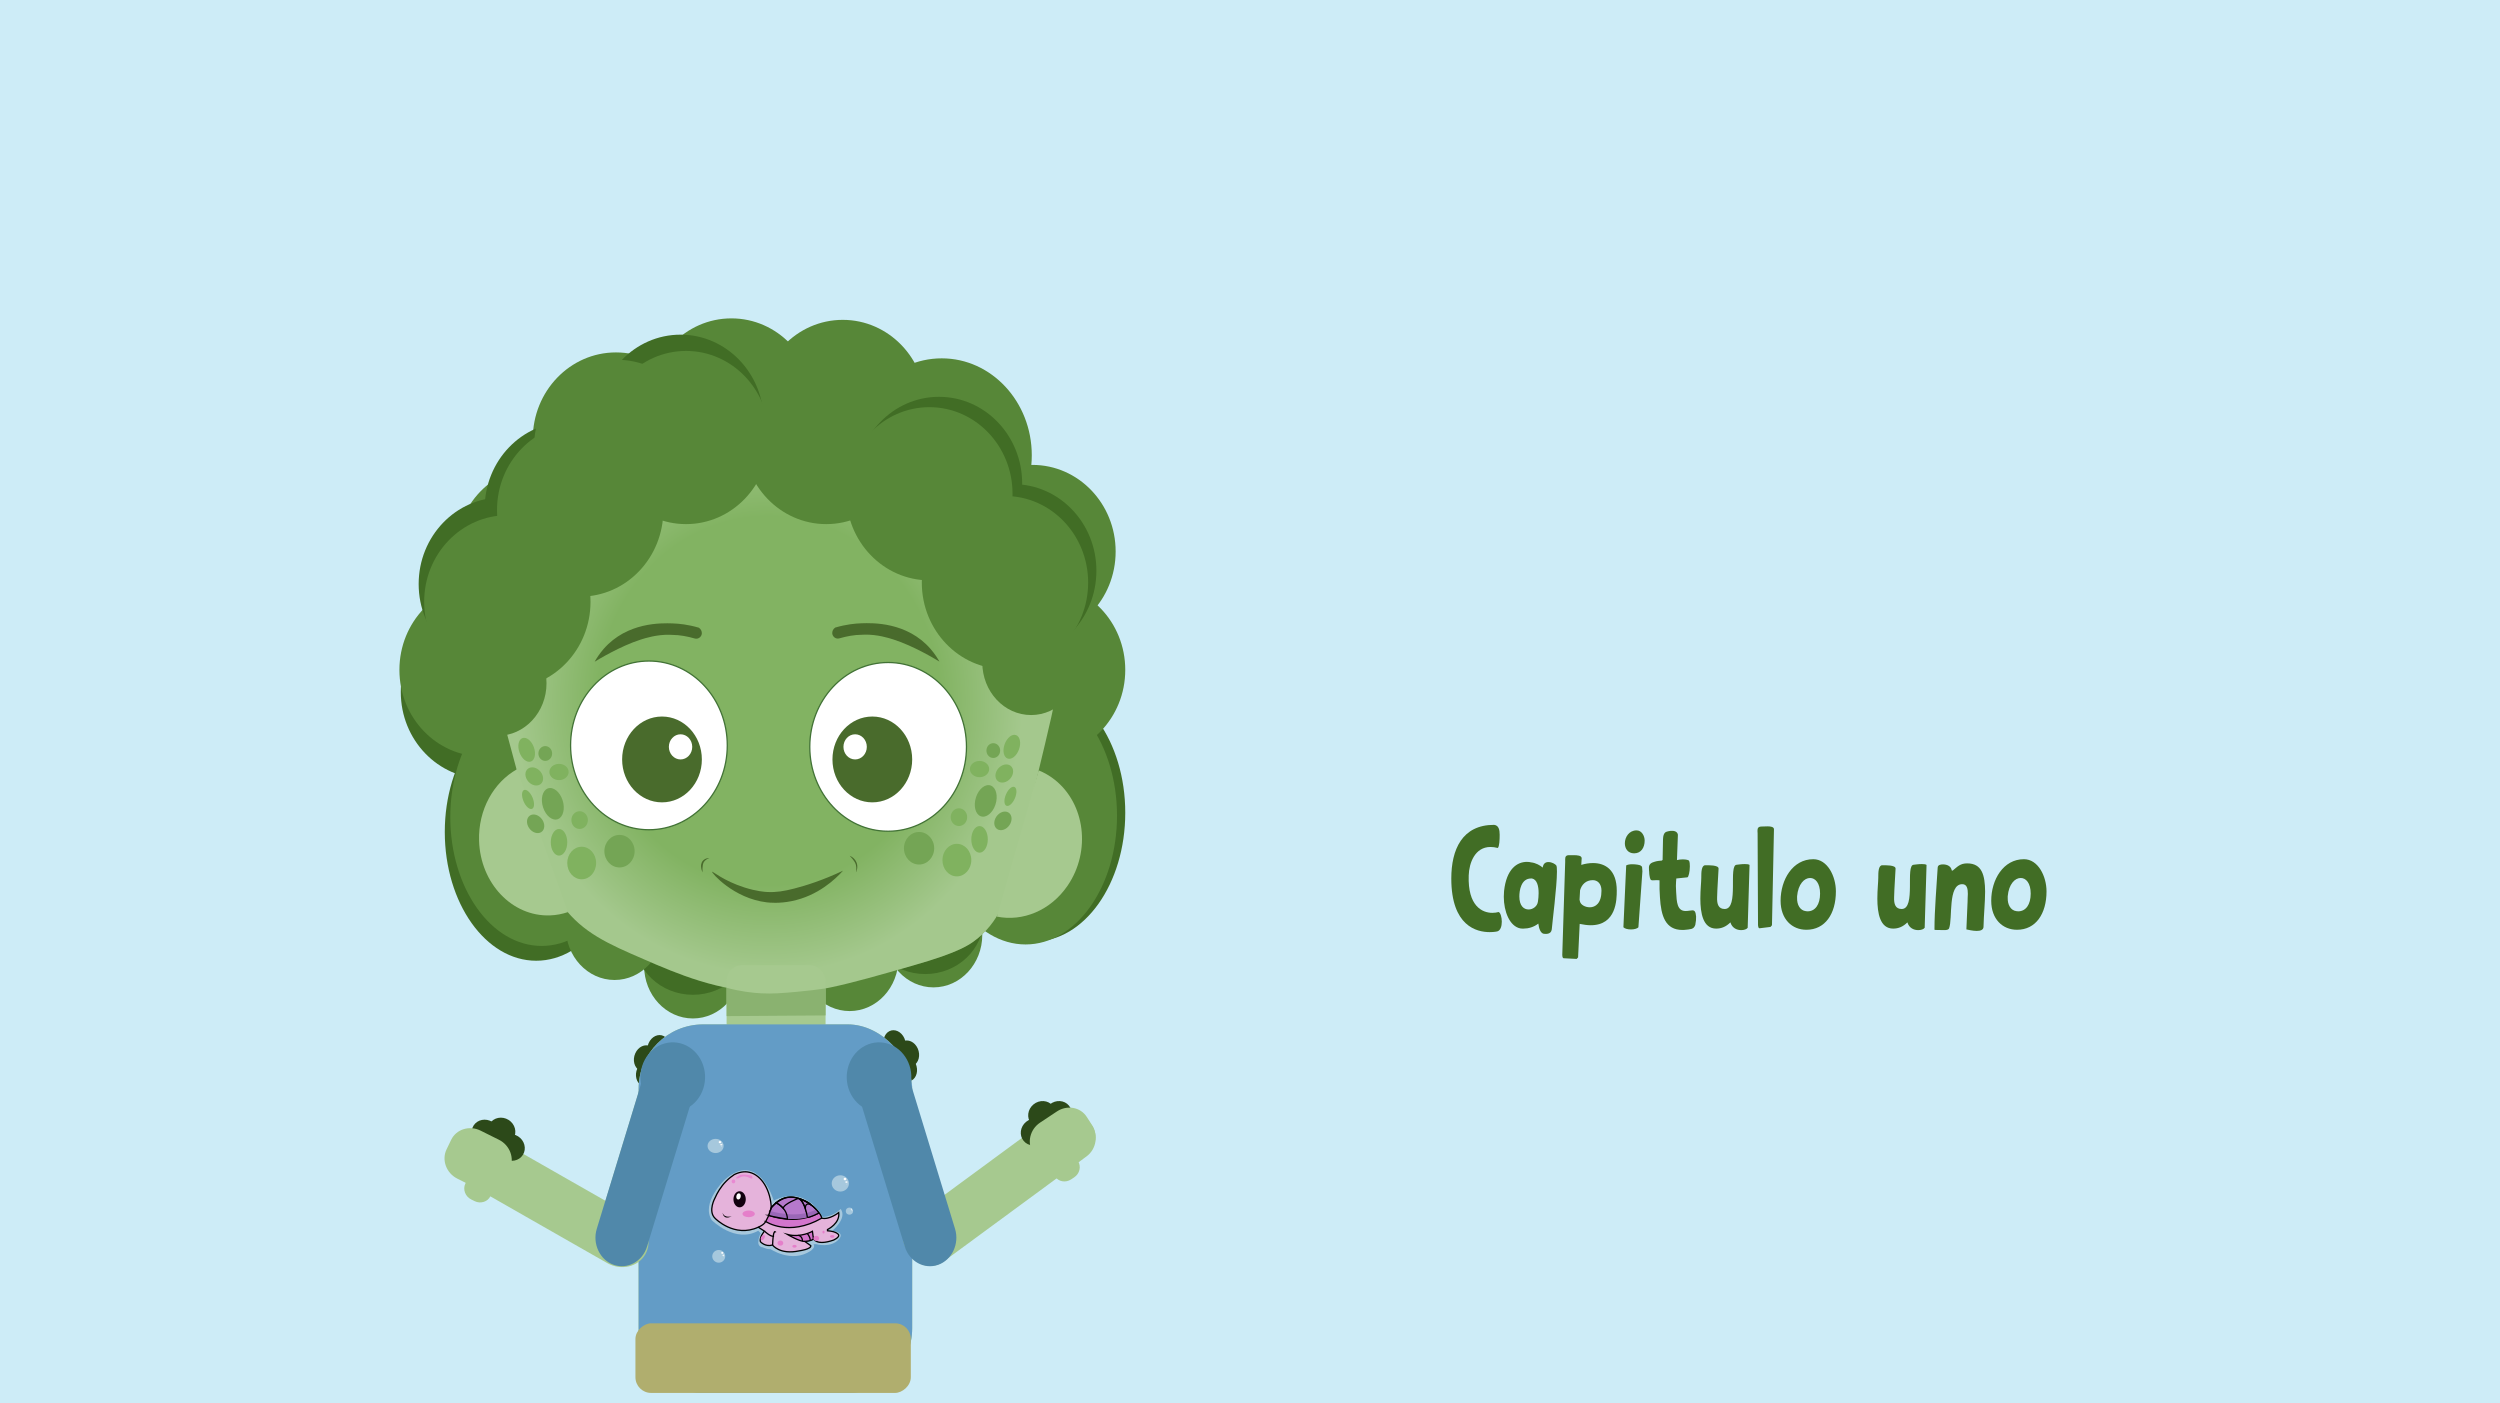 <?xml version="1.0" encoding="UTF-8"?>
<svg id="Capa_2" data-name="Capa 2" xmlns="http://www.w3.org/2000/svg" xmlns:xlink="http://www.w3.org/1999/xlink" viewBox="0 0 1924 1080">
  <defs>
    <style>
      .cls-1 {
        fill: url(#Degradado_sin_nombre_17);
      }

      .cls-1, .cls-2, .cls-3, .cls-4, .cls-5, .cls-6, .cls-7, .cls-8, .cls-9, .cls-10, .cls-11, .cls-12, .cls-13, .cls-14, .cls-15, .cls-16, .cls-17, .cls-18, .cls-19, .cls-20 {
        stroke-width: 0px;
      }

      .cls-2 {
        fill: #a6c8dd;
      }

      .cls-3 {
        fill: #416d25;
      }

      .cls-4 {
        fill: #8ab270;
      }

      .cls-5 {
        fill: #cdecf7;
      }

      .cls-6 {
        fill: #a6c98f;
      }

      .cls-7 {
        fill: #000;
      }

      .cls-8 {
        fill: #9a67b7;
      }

      .cls-9 {
        fill: #2c4919;
      }

      .cls-21 {
        stroke: #417235;
      }

      .cls-21, .cls-22, .cls-23, .cls-24, .cls-25 {
        stroke-miterlimit: 10;
      }

      .cls-21, .cls-18 {
        fill: #fff;
      }

      .cls-22 {
        fill: #e5b3db;
      }

      .cls-22, .cls-23, .cls-24, .cls-25 {
        stroke: #000;
      }

      .cls-10 {
        fill: #74a555;
      }

      .cls-11 {
        fill: #11000e;
      }

      .cls-23 {
        fill: none;
      }

      .cls-12 {
        fill: #b0ae6e;
      }

      .cls-24 {
        fill: #d375cc;
      }

      .cls-13 {
        fill: #80b25f;
      }

      .cls-14 {
        fill: #578738;
      }

      .cls-25 {
        fill: #b679cc;
      }

      .cls-15 {
        fill: #496b2c;
      }

      .cls-16 {
        fill: #5088aa;
      }

      .cls-17 {
        fill: #639cc6;
      }

      .cls-19 {
        fill: #e57fca;
      }

      .cls-20 {
        fill: #e889d2;
      }
    </style>
    <radialGradient id="Degradado_sin_nombre_17" data-name="Degradado sin nombre 17" cx="-2521.65" cy="1001.56" fx="-2521.65" fy="1001.56" r="200.51" gradientTransform="translate(3264.55 -602.53) scale(1.06 1.14)" gradientUnits="userSpaceOnUse">
      <stop offset=".62" stop-color="#82b362"/>
      <stop offset=".92" stop-color="#a4c88d"/>
    </radialGradient>
  </defs>
  <g id="Capa_1-2" data-name="Capa 1">
    <g>
      <rect class="cls-5" width="1924" height="1080"/>
      <g>
        <g>
          <path class="cls-9" d="M681.05,806.76c2.28,5.12,7.48,7.55,11.61,5.42,4.13-2.13,5.62-8.01,3.34-13.14-2.28-5.12-7.48-7.55-11.61-5.42s-5.62,8.01-3.34,13.14Z"/>
          <path class="cls-9" d="M691.34,814.65c2.28,5.12,7.48,7.55,11.61,5.42,4.13-2.13,5.62-8.01,3.34-13.14-2.28-5.12-7.48-7.55-11.61-5.42s-5.62,8.01-3.34,13.14Z"/>
          <path class="cls-9" d="M689.75,826.28c2.28,5.12,7.48,7.55,11.61,5.42s5.62-8.01,3.34-13.14c-2.28-5.12-7.48-7.55-11.61-5.42-4.13,2.13-5.62,8.01-3.34,13.14Z"/>
        </g>
        <g>
          <path class="cls-9" d="M514.14,810.49c-2.28,5.12-7.48,7.55-11.61,5.42s-5.62-8.01-3.34-13.14,7.48-7.55,11.61-5.42,5.62,8.01,3.34,13.14Z"/>
          <path class="cls-9" d="M503.85,818.38c-2.28,5.12-7.48,7.55-11.61,5.42s-5.62-8.01-3.34-13.14c2.28-5.12,7.48-7.55,11.61-5.42,4.13,2.13,5.62,8.01,3.34,13.14Z"/>
          <path class="cls-9" d="M505.44,830.01c-2.28,5.12-7.48,7.55-11.61,5.42-4.13-2.13-5.62-8.01-3.34-13.14s7.48-7.55,11.61-5.42,5.62,8.01,3.34,13.14Z"/>
        </g>
        <ellipse class="cls-3" cx="795.65" cy="625.48" rx="70.35" ry="99.1"/>
        <ellipse class="cls-3" cx="412.66" cy="640.28" rx="70.35" ry="99.1"/>
        <ellipse class="cls-3" cx="372.46" cy="532.64" rx="64.01" ry="66.64"/>
        <ellipse class="cls-14" cx="533.27" cy="743.37" rx="37.56" ry="40.44"/>
        <ellipse class="cls-14" cx="718.41" cy="719.45" rx="37.56" ry="40.44"/>
        <ellipse class="cls-3" cx="712.07" cy="706.92" rx="44.96" ry="42.72"/>
        <ellipse class="cls-3" cx="533.27" cy="722.87" rx="44.96" ry="42.72"/>
        <ellipse class="cls-14" cx="472.97" cy="713.76" rx="37.56" ry="40.44"/>
        <ellipse class="cls-14" cx="653.88" cy="737.68" rx="37.56" ry="40.44"/>
        <ellipse class="cls-14" cx="414.78" cy="425.57" rx="64.01" ry="66.64"/>
        <ellipse class="cls-14" cx="789.3" cy="627.75" rx="70.35" ry="99.1"/>
        <ellipse class="cls-14" cx="801.99" cy="515.55" rx="64.01" ry="66.64"/>
        <ellipse class="cls-14" cx="794.59" cy="424.43" rx="64.01" ry="66.64"/>
        <ellipse class="cls-14" cx="724.76" cy="350.39" rx="69.3" ry="74.61"/>
        <ellipse class="cls-14" cx="607.33" cy="343.55" rx="64.01" ry="66.64"/>
        <ellipse class="cls-14" cx="474.03" cy="337.86" rx="64.01" ry="66.64"/>
        <ellipse class="cls-14" cx="416.9" cy="628.89" rx="70.35" ry="99.1"/>
        <ellipse class="cls-14" cx="371.4" cy="515.55" rx="64.01" ry="66.64"/>
        <ellipse class="cls-14" cx="562.89" cy="311.66" rx="64.01" ry="66.64"/>
        <ellipse class="cls-14" cx="648.59" cy="312.8" rx="64.01" ry="66.64"/>
        <path class="cls-14" d="M810.5,543.55c-.22,3.45-8.53,37.89-25.15,106.77-8.06,33.42-12.98,52.7-29.72,68.81-8.52,8.19-18.38,13.91-52.58,23.73-53.36,15.32-80.04,22.98-112.03,21.35-40.19-2.04-68.81-14.37-96.02-26.1-27.65-11.92-46.27-20.22-61.73-40.34-11.61-15.11-15.33-28.93-22.86-56.95-27.43-101.99-27.41-101.81-27.44-102.03-9.13-75.51,72.63-227.37,214.91-226.59,140.63.77,217.91,149.97,212.62,231.34Z"/>
        <path class="cls-6" d="M473.11,971.02h0c-10.63-3.76-16.47-16.21-12.98-27.66l37.25-121.96c3.5-11.45,15.06-17.74,25.69-13.97h0c10.63,3.76,16.47,16.21,12.98,27.66l-37.25,121.96c-3.5,11.45-15.06,17.74-25.69,13.97Z"/>
        <path class="cls-6" d="M717.61,968.72h0c10.67-3.66,16.61-16.05,13.21-27.54l-36.23-122.32c-3.4-11.48-14.91-17.88-25.57-14.22h0c-10.67,3.66-16.61,16.05-13.21,27.54l36.23,122.32c3.4,11.48,14.91,17.88,25.57,14.22Z"/>
        <path class="cls-1" d="M810.73,543.57c-.22,3.45-8.53,37.89-25.15,106.77-8.06,33.42-12.98,52.7-29.72,68.81-8.52,8.19-18.38,13.91-52.58,23.73-53.36,15.32-80.04,22.98-112.03,21.35-40.19-2.04-68.81-14.37-96.02-26.1-27.65-11.92-46.27-20.22-61.73-40.34-11.61-15.11-15.33-28.93-22.86-56.95-27.43-101.99-27.41-101.81-27.44-102.03-9.13-75.51,72.63-227.37,214.91-226.59,140.63.77,217.91,149.97,212.62,231.34Z"/>
        <rect class="cls-6" x="559.19" y="742.8" width="76.17" height="56.95" rx="12" ry="12"/>
        <rect class="cls-6" x="491.48" y="788.37" width="210.53" height="283.63" rx="49.71" ry="49.71"/>
        <path class="cls-6" d="M696.83,823.88c3.49,14.3-4.45,28.93-17.73,32.69-13.28,3.75-26.87-4.79-30.36-19.09-3.49-14.3,4.45-28.93,17.73-32.69,13.28-3.75,26.87,4.79,30.36,19.09Z"/>
        <path class="cls-6" d="M542.35,826.12c3.49,14.3-4.45,28.93-17.73,32.69-13.28,3.75-26.87-4.79-30.36-19.09-3.49-14.3,4.45-28.93,17.73-32.69,13.28-3.75,26.87,4.79,30.36,19.09Z"/>
        <path class="cls-6" d="M437.06,701.95c-4.36,1.49-8.97,2.37-13.75,2.54-29.16,1.04-53.62-24.68-54.62-57.43-.73-23.95,11.27-45.03,29.18-55.04"/>
        <path class="cls-6" d="M799.36,592.88c4.29,1.72,8.42,4.1,12.28,7.14,23.54,18.56,28.05,55.04,10.06,81.48-13.15,19.33-34.68,27.94-54.51,23.92"/>
        <ellipse class="cls-21" cx="499.42" cy="573.65" rx="60.3" ry="64.93"/>
        <ellipse class="cls-21" cx="683.5" cy="574.79" rx="60.3" ry="64.93"/>
        <ellipse class="cls-15" cx="509.47" cy="584.47" rx="30.68" ry="33.03"/>
        <ellipse class="cls-18" cx="523.75" cy="574.79" rx="8.99" ry="9.68"/>
        <ellipse class="cls-15" cx="671.34" cy="584.47" rx="30.68" ry="33.03"/>
        <ellipse class="cls-18" cx="658.11" cy="574.79" rx="8.99" ry="9.68"/>
        <path class="cls-15" d="M537.8,483.06c-8.32-2.44-15.33-3.13-20.24-3.29-8.29-.27-34.89-1.12-52.99,19.64-3.29,3.78-5.55,7.4-6.94,9.87,2.56-1.57,19.67-11.99,35.46-17.05,3.55-1.14,12.44-3.92,22.07-3.7.91.02,1.51.1,2.4.1,5.45,0,11.36,1.1,17.24,2.79,2.65.69,5.02-1.29,5.32-3.68.22-1.76-.71-3.68-2.31-4.69Z"/>
        <path class="cls-15" d="M642.83,482.96c8.32-2.44,15.33-3.13,20.24-3.29,8.29-.27,34.89-1.12,52.99,19.64,3.29,3.78,5.55,7.4,6.94,9.87-2.56-1.57-19.67-11.99-35.46-17.05-3.55-1.14-12.44-3.92-22.07-3.7-.91.02-1.51.1-2.4.1-5.45,0-11.36,1.1-17.24,2.79-2.65.69-5.02-1.29-5.32-3.68-.22-1.76.71-3.68,2.31-4.69Z"/>
        <path class="cls-15" d="M590.08,694.44c2.19.26,9.57,1.01,19.14-.93,20.33-4.12,33.69-16.93,39.6-23.45-15.65,7.41-28.63,11.47-37.65,13.78-7.79,2-13.67,2.97-20.61,2.64-1.66-.08-8.2-.46-17.81-3.54-15.95-5.12-24.38-12.57-24.71-12.02-.49.81,16.46,20.48,42.03,23.52Z"/>
        <path class="cls-15" d="M659.54,664.83c-.07-.29-.33-1.26-1.01-2.38-1.45-2.38-3.6-3.44-4.65-3.87,1.62,1.62,2.71,3.07,3.41,4.1.6.89,1,1.59,1.28,2.49.07.21.33,1.06.42,2.44.14,2.28-.35,3.72-.27,3.73.12.02,1.66-3.1.82-6.5Z"/>
        <path class="cls-15" d="M540.55,662.89c-.15.22-.64.96-.89,2.17-.53,2.57.47,5.11,1.02,6.31-.16-2.34,0-4.1.16-5.28.15-1.02.33-1.74.74-2.47.1-.17.5-.86,1.42-1.64,1.53-1.31,2.97-1.6,2.91-1.68-.08-.12-3.6.06-5.37,2.6Z"/>
        <ellipse class="cls-13" cx="736.4" cy="661.93" rx="11.11" ry="12.53"/>
        <ellipse class="cls-13" cx="753.86" cy="591.87" rx="7.41" ry="6.26"/>
        <path class="cls-10" d="M766.1,619.22c-2.15,6.52-7.24,10.53-11.37,8.96-4.13-1.58-5.74-8.14-3.59-14.66,2.15-6.52,7.24-10.53,11.37-8.96,4.13,1.58,5.74,8.14,3.59,14.66Z"/>
        <ellipse class="cls-13" cx="737.99" cy="628.89" rx="6.35" ry="6.83"/>
        <ellipse class="cls-13" cx="753.86" cy="645.98" rx="6.35" ry="10.25"/>
        <ellipse class="cls-13" cx="778.72" cy="574.79" rx="9.59" ry="5.88" transform="translate(-25.71 1113.01) rotate(-70.22)"/>
        <path class="cls-10" d="M777.08,626.1c2.27,2.45,1.77,6.95-1.12,10.07-2.89,3.11-7.08,3.65-9.35,1.21-2.27-2.45-1.77-6.95,1.12-10.07,2.89-3.11,7.08-3.65,9.35-1.21Z"/>
        <ellipse class="cls-10" cx="764.44" cy="577.64" rx="5.29" ry="5.7"/>
        <path class="cls-13" d="M778.64,590.25c2.03,2.68,1.11,7.11-2.07,9.89-3.17,2.78-7.39,2.86-9.42.18-2.03-2.68-1.11-7.11,2.07-9.89,3.17-2.78,7.39-2.86,9.42-.18Z"/>
        <ellipse class="cls-13" cx="777.66" cy="612.95" rx="7.87" ry="3.75" transform="translate(-90.87 1088.46) rotate(-66.95)"/>
        <ellipse class="cls-10" cx="707.31" cy="652.81" rx="11.64" ry="12.53"/>
        <ellipse class="cls-13" cx="447.67" cy="664.17" rx="11.11" ry="12.53"/>
        <ellipse class="cls-13" cx="430.22" cy="594.12" rx="7.41" ry="6.26"/>
        <path class="cls-10" d="M417.98,621.46c2.15,6.52,7.24,10.53,11.37,8.96,4.13-1.58,5.74-8.14,3.59-14.66-2.15-6.52-7.24-10.53-11.37-8.96-4.13,1.58-5.74,8.14-3.59,14.66Z"/>
        <ellipse class="cls-13" cx="446.09" cy="631.14" rx="6.35" ry="6.83"/>
        <ellipse class="cls-13" cx="430.22" cy="648.23" rx="6.35" ry="10.25"/>
        <ellipse class="cls-13" cx="405.35" cy="577.03" rx="5.88" ry="9.59" transform="translate(-171.37 171.25) rotate(-19.78)"/>
        <path class="cls-10" d="M406.99,628.35c-2.27,2.45-1.77,6.95,1.12,10.07,2.89,3.11,7.08,3.65,9.35,1.21,2.27-2.45,1.77-6.95-1.12-10.07-2.89-3.11-7.08-3.65-9.35-1.21Z"/>
        <ellipse class="cls-10" cx="419.64" cy="579.88" rx="5.29" ry="5.7"/>
        <path class="cls-13" d="M405.43,592.5c-2.03,2.68-1.11,7.11,2.07,9.89,3.17,2.78,7.39,2.86,9.42.18,2.03-2.68,1.11-7.11-2.07-9.89-3.17-2.78-7.39-2.86-9.42-.18Z"/>
        <ellipse class="cls-13" cx="406.41" cy="615.19" rx="3.75" ry="7.87" transform="translate(-208.45 208.29) rotate(-23.05)"/>
        <ellipse class="cls-10" cx="476.77" cy="655.06" rx="11.64" ry="12.53"/>
        <path class="cls-4" d="M559.19,760.18c10.91,2.94,20.04,3.93,26.45,4.27,9.05.49,16.09-.13,27.51-1.14,9.26-.82,16.9-1.83,22.22-2.61v20.77l-76.17.54v-21.82Z"/>
        <rect class="cls-17" x="491.48" y="788.37" width="210.53" height="283.63" rx="49.71" ry="49.71"/>
        <path class="cls-16" d="M541.82,822.14c3.49,14.3-4.45,28.93-17.73,32.69-13.28,3.75-26.87-4.79-30.36-19.09-3.49-14.3,4.45-28.93,17.73-32.69,13.28-3.75,26.87,4.79,30.36,19.09Z"/>
        <path class="cls-16" d="M652.46,822.15c-3.49,14.3,4.45,28.93,17.73,32.69,13.28,3.75,26.87-4.79,30.36-19.09,3.49-14.3-4.45-28.93-17.73-32.69-13.28-3.75-26.87,4.79-30.36,19.09Z"/>
        <rect class="cls-12" x="568.2" y="939.24" width="53.58" height="211.93" rx="12.07" ry="12.07" transform="translate(-450.21 1640.2) rotate(-90)"/>
        <ellipse class="cls-14" cx="635.89" cy="336.72" rx="64.01" ry="66.64"/>
        <ellipse class="cls-3" cx="523.75" cy="324.19" rx="64.01" ry="66.64"/>
        <ellipse class="cls-3" cx="386.21" cy="449.49" rx="64.01" ry="66.64"/>
        <ellipse class="cls-3" cx="437" cy="391.39" rx="64.01" ry="66.64"/>
        <ellipse class="cls-3" cx="779.78" cy="439.24" rx="64.01" ry="66.64"/>
        <ellipse class="cls-3" cx="722.65" cy="372.03" rx="64.01" ry="66.64"/>
        <ellipse class="cls-14" cx="527.98" cy="336.72" rx="64.01" ry="66.64"/>
        <ellipse class="cls-14" cx="475.08" cy="343.55" rx="64.01" ry="66.64"/>
        <ellipse class="cls-14" cx="390.45" cy="463.16" rx="64.01" ry="66.64"/>
        <ellipse class="cls-14" cx="773.43" cy="448.35" rx="64.01" ry="66.64"/>
        <ellipse class="cls-14" cx="715.24" cy="380" rx="64.01" ry="66.64"/>
        <ellipse class="cls-14" cx="446.52" cy="392.53" rx="64.01" ry="66.64"/>
        <ellipse class="cls-14" cx="793.53" cy="509.86" rx="37.56" ry="40.44"/>
        <ellipse class="cls-14" cx="383.04" cy="525.81" rx="37.56" ry="40.44"/>
        <g>
          <path class="cls-6" d="M347.98,880.39h0c5.53-9.81,18.75-12.88,29.37-6.82l110.09,62.84c10.61,6.06,14.78,19.04,9.25,28.84h0c-5.53,9.81-18.75,12.88-29.37,6.82l-110.09-62.84c-10.61-6.06-14.78-19.04-9.25-28.84Z"/>
          <ellipse class="cls-9" cx="393.32" cy="883" rx="10.11" ry="10.76" transform="translate(-563.83 747.86) rotate(-57.95)"/>
          <ellipse class="cls-9" cx="386.04" cy="870.39" rx="10.11" ry="10.76" transform="translate(-556.55 735.77) rotate(-57.95)"/>
          <ellipse class="cls-9" cx="373.55" cy="871.94" rx="10.11" ry="10.76" transform="translate(-563.73 725.91) rotate(-57.95)"/>
          <path class="cls-6" d="M365.22,924.38l-2.58-1.28c-4.61-2.3-6.64-7.77-4.51-12.18.1-.21.21-.41.32-.6l-6.47-3.22c-8.5-4.23-12.25-14.35-8.33-22.49l3.56-7.4c3.92-8.14,14.09-11.33,22.59-7.1l14.17,7.05c8.5,4.23,12.25,14.35,8.33,22.49l-3.56,7.4c-2.11,4.39-6.04,7.34-10.55,8.46.25,1.67.03,3.42-.74,5.03-1.06,2.21-2.97,3.75-5.19,4.43-2.21.7-4.74.56-7.05-.59Z"/>
        </g>
        <g>
          <path class="cls-6" d="M839.96,865.64l-3.61-4.99c-5.6-7.74-16.47-9.45-24.15-3.81l-110.13,80.96c-7.68,5.65-9.38,16.6-3.78,24.34l3.61,4.99c5.6,7.74,16.47,9.45,24.15,3.81l110.13-80.96c7.68-5.65,9.38-16.6,3.78-24.34Z"/>
          <ellipse class="cls-9" cx="796.11" cy="871.08" rx="10.77" ry="10.1" transform="translate(-371.93 702.96) rotate(-39.38)"/>
          <ellipse class="cls-9" cx="801.8" cy="857.67" rx="10.77" ry="10.1" transform="translate(-362.12 703.52) rotate(-39.38)"/>
          <ellipse class="cls-9" cx="814.38" cy="857.66" rx="10.77" ry="10.1" transform="translate(-359.26 711.5) rotate(-39.38)"/>
          <path class="cls-6" d="M824.34,907.65l2.36-1.57c4.23-2.8,5.56-8.38,2.96-12.42-.12-.19-.26-.38-.39-.55l5.93-3.93c7.79-5.17,10.25-15.49,5.46-22.93l-4.35-6.77c-4.79-7.44-15.08-9.3-22.88-4.13l-12.99,8.62c-7.79,5.17-10.25,15.49-5.46,22.93l4.35,6.77c2.58,4.01,6.77,6.4,11.29,6.94-.05,1.66.38,3.34,1.32,4.8,1.3,2.02,3.34,3.28,5.59,3.68,2.24.41,4.69-.04,6.81-1.44Z"/>
        </g>
        <g>
          <path class="cls-2" d="M595.47,923.93s-11.5-39.25-37.74-16.02c0,0-18.47,17.65-9.96,31.12,0,0,18.06,18.22,35.8,8.11l1.86,1.93s-5.12,10.26,1.63,10.89c0,0,4.79,2.23,6.52,1.06,1.73-1.17-1.08,0-1.08,0,0,0,16.68,11.64,31.51,1.55,0,0,4.1-2.93,1.96-5.03h2.23s11.39,3.19,17.4-3.87c0,0,5.52-5.07-5.12-6.44,0,0,11.74-9.44,6.55-16.81,0,0-6.47,6.34-14.08,6.11,0,0-11.78-24.96-37.47-12.6Z"/>
          <g>
            <path class="cls-22" d="M593.61,930.23c-.43-14.51-7.64-25.79-16.77-28.01-1.84-.45-6.08-1.09-11.68,1.69-1.9,1.24-4.04,2.89-6.21,5.07-4.48,4.51-7.09,9.35-8.58,12.78,0,0-5.86,10.32,0,15.9,0,0,14.78,15.26,33.2,6.79l4.74,3.03s-4.18,4.84-3.07,8.17c0,0,3.63,4.17,9.34,2.54,0,0,5.44,7.75,20.78,4.42,0,0,8.93-1.21,8.65-3.93l-4.74-3.33s6.69-.91,6.69-2.12c0,0,2.23,5.75,15.34,1.21,0,0,4.46-1.82,4.18-3.93,0,0-.84-2.72-8.65-3.33v-.91s9.79-4.67,8.66-13.07c0,0-7.27,5.81-13.12,4.3,0,0-1.95-6.66-11.99-12.1-.72-.45-11.95-7.25-21.2-1.21-2.67,1.74-4.44,4.07-5.58,6.05Z"/>
            <path class="cls-25" d="M591.66,935.38s24.37,8.16,38.55-1.82c-1.56-2.24-3.12-3.86-4.37-4.99-7.19-6.49-17.44-8.96-23.43-6.05-1.46.71-3.07,1.82-3.07,1.82-2.64,1.82-4.52,3.82-5.73,5.31-.65,1.91-1.29,3.82-1.94,5.73Z"/>
            <path class="cls-24" d="M589.29,940.06s17.57,12.1,43.1-2.57c0,0-.6-2.89-2.18-3.94-4.71,2.34-8.85,3.46-11.79,4.03-7.73,1.51-13.9.6-17.41.06-3.91-.61-7.1-1.52-9.34-2.27-.79,1.56-1.58,3.13-2.37,4.69Z"/>
            <path class="cls-24" d="M619.27,955.34s6-.15,6.69-2.12l-.7-5.6s-8.93,5.14-19.25,2.42c0,0,9.76,5.75,13.25,5.29Z"/>
            <ellipse class="cls-11" cx="569.2" cy="922.97" rx="4.74" ry="6.2"/>
            <ellipse class="cls-18" cx="568.36" cy="920.7" rx="2.41" ry="1.68" transform="translate(-444.05 1302.47) rotate(-78.97)"/>
            <ellipse class="cls-19" cx="576.17" cy="934.17" rx="4.74" ry="2.57"/>
            <path class="cls-20" d="M568.64,904.81s-5.02,3.06,0,1.91c0,0,3.29-3.09,8.62,0,0,0,3,1.56,1.37-1.91,0,0-7.76-1.97-9.99,0Z"/>
            <ellipse class="cls-20" cx="564.46" cy="909.2" rx="1.39" ry="1.51"/>
            <path class="cls-8" d="M592.8,931.99s20.44,6.53,35.17-1.09c0,0,2,1.74,2.23,2.65,0,0-13.44,9.08-38.55,1.82l1.14-3.38Z"/>
            <path class="cls-23" d="M597.21,925.74s8.53,3.43,8.81,12.51c0,0-11.02-1.66-14.37-2.87l1.92-6.31,3.64-3.32Z"/>
            <path class="cls-23" d="M614.46,922.23s-11.41,4.33-11.67,7.68c0,0-2.81-3.22-5.58-4.17,0,0,7.97-6.97,17.25-3.51Z"/>
            <path class="cls-23" d="M621.35,936.91s-1.66-12.39-6.89-14.67c0,0,11.33,3.75,15.74,11.32,0,0-7.05,3.67-8.85,3.35Z"/>
            <path class="cls-23" d="M624.01,927.15s-4.16-2.4-4.31,2.76c0,0-1.68-6-5.24-7.68,0,0,7.87,2.43,9.55,4.91Z"/>
            <path class="cls-23" d="M588.31,947.48s4.31,4.11,6.9,4.02c0,0-.19-3.15,1.48-3.58,0,0-1.68-2.01-2.1,10.27"/>
            <path class="cls-7" d="M556.09,933.32s.46,6.13,7.04,2.69c0,0-5.51,1.86-7.04-2.69Z"/>
            <path class="cls-23" d="M583.57,944.45s4.32-1.66,5.72-4.39"/>
            <path class="cls-23" d="M614.46,950.75s3.12.42,3.13,4.47"/>
            <path class="cls-23" d="M621.27,949.33s2.35,2.47,2.27,5.3"/>
            <ellipse class="cls-19" cx="600.58" cy="956.7" rx="2.23" ry="1.97"/>
            <ellipse class="cls-19" cx="628.2" cy="953.07" rx="2.23" ry="1.97"/>
            <ellipse class="cls-19" cx="587.05" cy="952.47" rx="2.21" ry="1.29" transform="translate(-531.02 910.86) rotate(-56.22)"/>
            <ellipse class="cls-19" cx="611.46" cy="959.13" rx="1.67" ry="1.06"/>
            <ellipse class="cls-19" cx="633.78" cy="948.23" rx=".84" ry="1.06"/>
            <ellipse class="cls-19" cx="640.47" cy="951.56" rx="1.67" ry="1.06"/>
          </g>
        </g>
        <g>
          <ellipse class="cls-2" cx="646.72" cy="910.76" rx="6.63" ry="6.27"/>
          <ellipse class="cls-18" cx="650.29" cy="907.38" rx="1.02" ry=".96"/>
          <ellipse class="cls-18" cx="651.79" cy="911.24" rx=".4" ry=".16" transform="translate(-237.2 229.42) rotate(-16.94)"/>
          <ellipse class="cls-18" cx="651.42" cy="909.7" rx=".91" ry=".58"/>
        </g>
        <g>
          <ellipse class="cls-2" cx="550.73" cy="881.93" rx="6.2" ry="5.46"/>
          <ellipse class="cls-18" cx="554.07" cy="878.99" rx=".95" ry=".84"/>
          <ellipse class="cls-18" cx="555.47" cy="882.34" rx=".37" ry=".14" transform="translate(-214.79 179.66) rotate(-15.43)"/>
          <ellipse class="cls-18" cx="555.12" cy="881" rx=".85" ry=".5"/>
        </g>
        <g>
          <ellipse class="cls-2" cx="653.73" cy="932.09" rx="2.79" ry="2.72"/>
          <ellipse class="cls-18" cx="655.24" cy="930.62" rx=".43" ry=".42"/>
          <ellipse class="cls-18" cx="655.87" cy="932.29" rx=".17" ry=".07" transform="translate(-251.95 242.95) rotate(-17.66)"/>
          <ellipse class="cls-18" cx="655.71" cy="931.63" rx=".38" ry=".25"/>
        </g>
        <g>
          <ellipse class="cls-2" cx="553.14" cy="966.87" rx="4.99" ry="4.89"/>
          <ellipse class="cls-18" cx="555.83" cy="964.24" rx=".77" ry=".75"/>
          <ellipse class="cls-18" cx="556.96" cy="967.24" rx=".3" ry=".13" transform="translate(-268.34 215.82) rotate(-17.75)"/>
          <ellipse class="cls-18" cx="556.68" cy="966.04" rx=".69" ry=".45"/>
        </g>
        <path class="cls-16" d="M722.03,973.4h0c10.63-3.76,16.47-16.21,12.98-27.66l-37.25-121.96c-3.5-11.45-15.06-17.74-25.69-13.97h0c-10.63,3.76-16.47,16.21-12.98,27.66l37.25,121.96c3.5,11.45,15.06,17.74,25.69,13.97Z"/>
        <path class="cls-16" d="M472.25,973.39h0c-10.63-3.76-16.47-16.21-12.98-27.66l37.25-121.96c3.5-11.45,15.06-17.74,25.69-13.97h0c10.63,3.76,16.47,16.21,12.98,27.66l-37.25,121.96c-3.5,11.45-15.06,17.74-25.69,13.97Z"/>
      </g>
      <g>
        <path class="cls-3" d="M1116.92,676.08c0-22.19,8.28-41.28,32.93-41.28,3.58.39,4.3,3.87,4.3,7.61s-.2,9.03-1.43,10.19c-2.05-.52-3.89-.77-5.63-.77-11.97,0-16.47,12.26-16.77,21.93-.82,23.48,10.33,28.77,18.21,28.77,1.84,0,3.48-.26,4.81-.65,1.43.52,2.45,4,2.45,7.48s-1.02,6.84-3.58,7.48c0,0-2.25.52-5.73.52-9.92,0-29.56-4.52-29.56-41.28Z"/>
        <path class="cls-3" d="M1183.91,710.78c-3.48,2.71-7.57,3.87-11.35,3.87-.82,0-1.64,0-2.45-.13-8.28-1.55-12.79-13.03-12.79-24.38,0-1.42.1-2.97.2-4.39,1.84-17.03,10.02-22.45,17.59-22.45,1.12,0,2.25.13,3.27.39,3.58.39,6.96,2.32,8.9,4,.41-3.23,2.25-4.26,4.4-4.26,2.66,0,5.22,1.55,6.03,2.58.41.64.51,2.32.51,4.77,0,11.48-3.58,39.22-3.99,44.51-.51,4-4.81,3.48-6.14,3.35-2.45-.39-3.78-4.13-4.19-7.87ZM1183.61,693.75c.31-1.94.51-4.26.51-6.45,0-5.42-1.23-10.45-5.11-11.22h-.72c-7.67,0-9,9.29-9,13.8,0,7.35,3.48,10.06,7.16,10.06,3.27,0,6.75-2.45,7.16-6.19Z"/>
        <path class="cls-3" d="M1202.32,735.03l2.25-71.73v-2.06c0-1.81.51-3.1,2.97-3.1h3.48c2.97,0,6.14.26,6.24,2.32l-.31,5.16c2.86-.9,6.03-1.42,9-1.42,9.51,0,18.31,5.29,18.31,21.29,0,6.71-.2,26.57-20.05,26.57-2.56,0-5.32-.39-8.49-1.03l-1.23,25.8-1.13,1.16-9.92-.52c-1.12-.13-1.02-1.81-1.12-2.45ZM1232.5,685.49c0-5.68-3.27-8.13-6.65-8.13-5.42,0-8.59,3.48-9.82,7.74l-.41,7.35.31,1.29c.51,2.45,3.89,4.51,7.57,4.51,4.4,0,9-3.1,9-12.77Z"/>
        <path class="cls-3" d="M1249.37,713.62l2.15-47.6c1.12-.64,2.86-.9,4.7-.9,2.76,0,5.52.52,6.24.9,1.74.9,1.23,1.55,1.53,4.64l-3.07,42.96c-1.02,1.16-3.38,1.68-5.73,1.68s-4.71-.52-5.83-1.68ZM1250.49,648.99c0-4.77,3.27-9.93,9-9.93,3.99,0,6.24,4.26,6.24,7.87,0,5.29-2.66,9.8-8.08,9.8-4.91,0-7.16-3.74-7.16-7.74Z"/>
        <path class="cls-3" d="M1277.49,690.53c-.31-4.9-.41-7.48-.31-13.03-.82-.13-1.43-.13-2.15-.13l-3.17.13c-1.53,0-1.94-.52-2.45-3.87-.1-.65-.2-1.55-.2-2.58-.1-1.16-.2-1.42-.2-3.35,0-2.84,2.05-3.87,4.4-4.51,1.94-.65,4.09-.77,5.52-.9l.61-.52.31-15.87c.1-2.32.51-5.42,3.17-5.93.82-.26,1.64-.39,2.56-.52,2.56-.26,5.32.26,5.73,2.97l-.72,19.48,2.25-.39,2.15-.13c2.45,0,4.81.39,5.01,1.29.41,1.03.51,2.32.51,4.13,0,4.13-1.02,8.13-1.84,8.38l-8.59.9c-.1,1.81-.31,3.48-.31,5.81l.2,4.77c.41,7.22.61,14.45,7.26,14.45,2.15,0,3.89-.52,5.22-.52,1.64,0,2.56.9,2.86,4.77.1,1.68-.1,3.87-.61,6.45-.82,2.32-1.94,2.71-3.07,3.1-1.64.39-3.17.52-4.5.64-.82.13-1.53.13-2.35.13-12.99,0-16.47-10.58-17.29-25.16Z"/>
        <path class="cls-3" d="M1331.7,709.88c-3.27,3.23-6.75,4.77-10.94,4.77-10.13,0-12.17-11.87-12.17-23.09,0-6.84.72-12.77.72-16.25v-.65c0-3.22.1-8.77,3.07-8.77,2.25,0,10.33-.26,10.23,2.58-.1,4-.82,12.26-.92,16.51l-.2,5.55c-.2,5.29,1.02,9.03,5.83,9.03,11.25,0,2.56-34.06,9.31-34.06.31,0,3.48-.52,6.14-.52,1.53,0,2.97.13,3.68.65l-1.43,48.38c-.82,1.16-2.76,1.81-5.01,1.81-3.27,0-6.95-1.55-8.28-5.93Z"/>
        <path class="cls-3" d="M1352.97,712.07l-.31-70.57c0-.39-.1-1.16-.1-2.06,0-1.94.41-3.35,3.27-3.35l4.5-.13c2.45,0,4.7.39,4.91,2.06l-1.53,74.05-1.12,1.29-8.39,1.03c-1.12,0-1.12-1.68-1.23-2.32Z"/>
        <path class="cls-3" d="M1370.35,693.23c0-16.25,9.31-31.99,25.16-31.99,10.94,0,17.39,13.16,17.39,24.77,0,17.29-8.28,29.54-22.71,29.54-11.05,0-19.84-8.13-19.84-22.32ZM1400.73,687.69c0-8.13-3.68-12-7.67-12-4.5,0-9.21,4.77-10.02,14.06v1.16c-.2,5.29,2.25,9.8,6.75,10.32.51,0,.92.13,1.33.13,5.83,0,9.61-5.16,9.61-13.67Z"/>
        <path class="cls-3" d="M1467.92,709.88c-3.27,3.23-6.75,4.77-10.94,4.77-10.13,0-12.17-11.87-12.17-23.09,0-6.84.72-12.77.72-16.25v-.65c0-3.22.1-8.77,3.07-8.77,2.25,0,10.33-.26,10.23,2.58-.1,4-.82,12.26-.92,16.51l-.2,5.55c-.2,5.29,1.02,9.03,5.83,9.03,11.25,0,2.56-34.06,9.31-34.06.31,0,3.48-.52,6.14-.52,1.53,0,2.97.13,3.68.65l-1.43,48.38c-.82,1.16-2.76,1.81-5.01,1.81-3.27,0-6.95-1.55-8.28-5.93Z"/>
        <path class="cls-3" d="M1513.33,715.29l.92-21.42c-.1-1.68.2-3.87.2-5.93,0-3.87-.61-7.48-4.3-7.48-11.25,0-7.26,26.45-10.13,33.93-.41,1.16-1.94,1.42-3.68,1.42l-7.47-.13-.1-.9c0-14.06,1.64-33.03,2.45-46.83,0-2.32,2.15-2.71,4.09-2.71,3.07,0,6.24,1.29,6.75,4.64.2,0,.61.26.72.13,3.78-3.1,5.83-5.55,11.15-5.55,11.46,0,13.71,9.16,13.81,21.67,0,8.13-1.02,17.8-1.23,27.09,0,2.45-2.35,3.22-5.22,3.22-3.07,0-6.65-.9-7.98-1.16Z"/>
        <path class="cls-3" d="M1532.45,693.23c0-16.25,9.31-31.99,25.16-31.99,10.94,0,17.39,13.16,17.39,24.77,0,17.29-8.28,29.54-22.71,29.54-11.05,0-19.84-8.13-19.84-22.32ZM1562.83,687.69c0-8.13-3.68-12-7.67-12-4.5,0-9.21,4.77-10.02,14.06v1.16c-.2,5.29,2.25,9.8,6.75,10.32.51,0,.92.13,1.33.13,5.83,0,9.61-5.16,9.61-13.67Z"/>
      </g>
    </g>
  </g>
</svg>